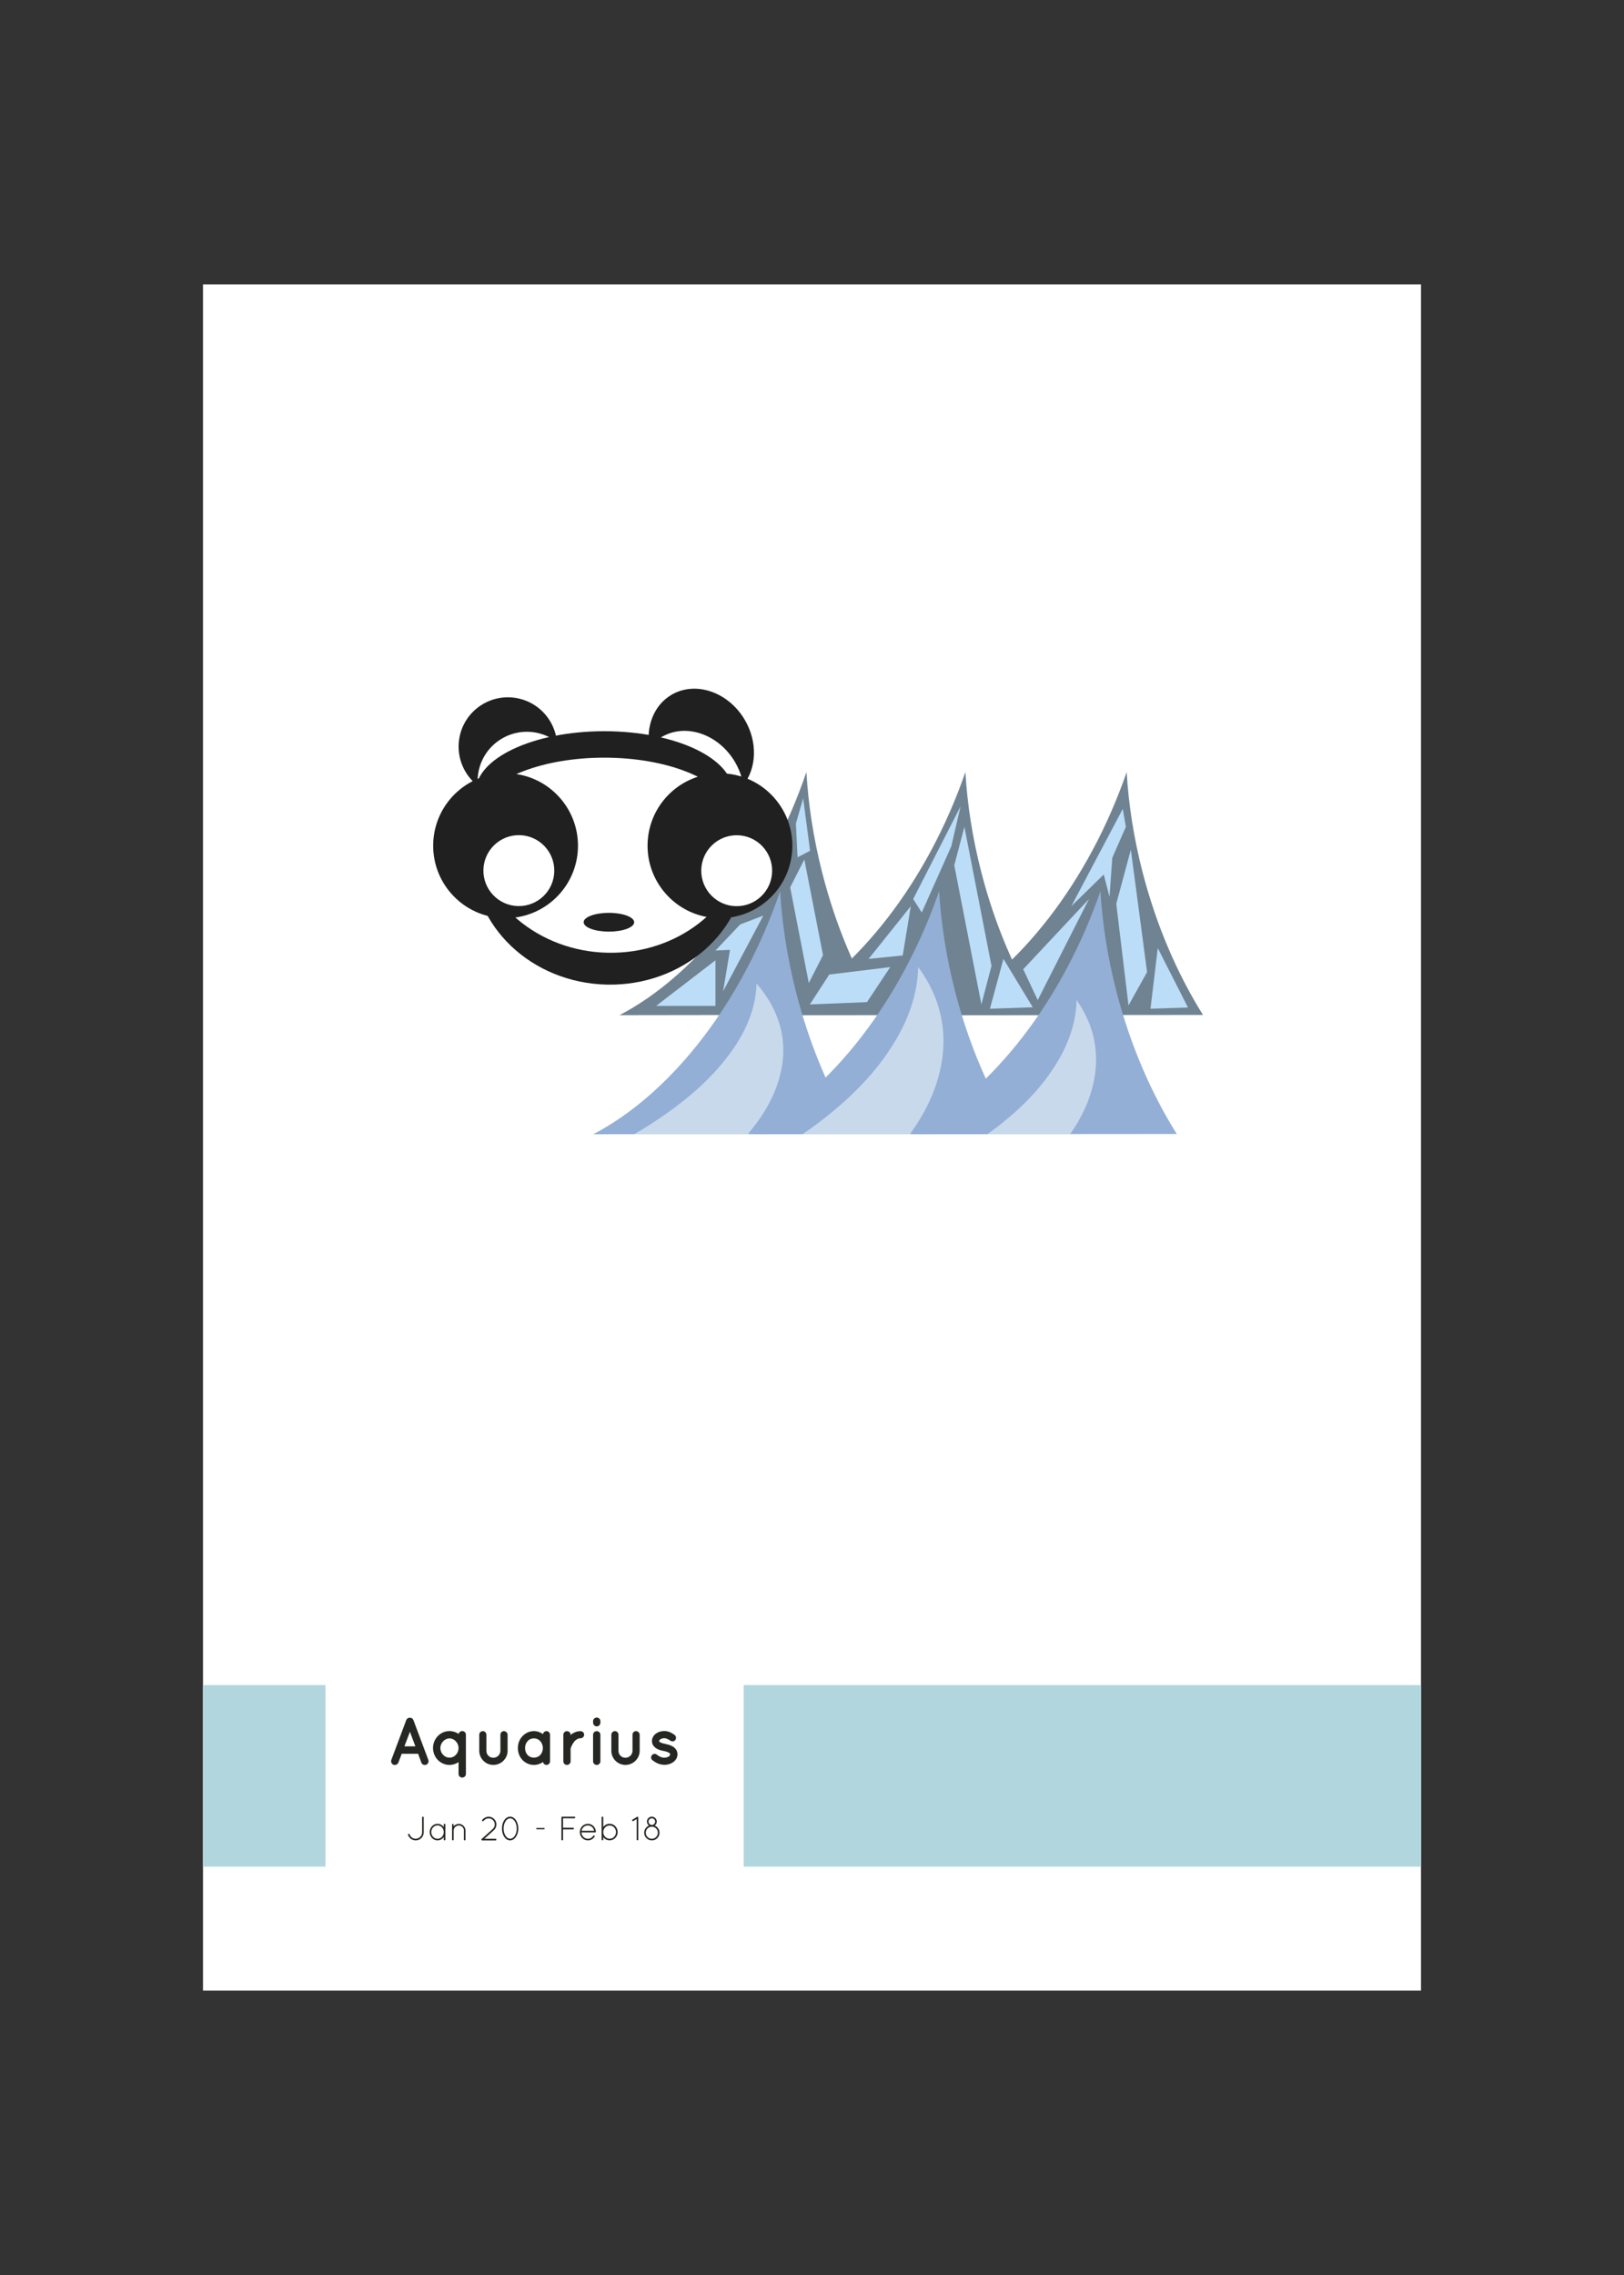 <?xml version="1.0" encoding="utf-8"?>
<!-- Generator: Adobe Illustrator 23.0.2, SVG Export Plug-In . SVG Version: 6.00 Build 0)  -->
<svg version="1.1" id="Layer_1" xmlns="http://www.w3.org/2000/svg" xmlns:xlink="http://www.w3.org/1999/xlink" x="0px" y="0px"
	 viewBox="0 0 360 504" style="enable-background:new 0 0 360 504;" xml:space="preserve">
<rect x="0" y="0" width="360" height="504" fill="#333333" stroke="none"/>
<style type="text/css">
	.st0{fill:#FFFFFF;}
	.st1{fill:#B2D6DE;}
	.st2{enable-background:new    ;}
	.st3{fill:#252723;}
	.st4{clip-path:url(#SVGID_2_);fill:#6F8392;}
	.st5{clip-path:url(#SVGID_4_);fill:#6F8392;}
	.st6{clip-path:url(#SVGID_6_);fill:#6F8392;}
	.st7{clip-path:url(#SVGID_8_);fill:#93AFD6;}
	.st8{clip-path:url(#SVGID_10_);fill:#93AFD6;}
	.st9{clip-path:url(#SVGID_12_);fill:#93AFD6;}
	.st10{clip-path:url(#SVGID_14_);fill:#212020;}
	.st11{clip-path:url(#SVGID_16_);fill:#212020;}
	.st12{clip-path:url(#SVGID_18_);fill:#FFFFFF;}
	.st13{clip-path:url(#SVGID_20_);fill:#212020;}
	.st14{clip-path:url(#SVGID_22_);fill:#212020;}
	.st15{clip-path:url(#SVGID_24_);fill:#212020;}
	.st16{clip-path:url(#SVGID_26_);fill:#212020;}
	.st17{clip-path:url(#SVGID_28_);fill:#212020;}
	.st18{clip-path:url(#SVGID_30_);fill:#FFFFFF;}
	.st19{clip-path:url(#SVGID_32_);fill:#C8D9EB;}
	.st20{clip-path:url(#SVGID_34_);fill:#C8D9EB;}
	.st21{clip-path:url(#SVGID_36_);fill:#C8D9EB;}
	.st22{fill:#BBDDF7;}
</style>
<g id="Color_Strip">
	<rect x="45" y="63" class="st0" width="270" height="378"/>
	<rect x="45" y="373.31" class="st1" width="27.15" height="40.22"/>
	<rect x="164.86" y="373.31" class="st1" width="150.14" height="40.22"/>
</g>
<g id="Date">
	<g class="st2">
		<path class="st3" d="M90.57,406.26c0.1-0.03,0.2,0.02,0.23,0.11c0.19,0.58,0.72,0.99,1.35,0.98c0.78,0,1.42-0.63,1.42-1.41v-3.3
			c0-0.1,0.08-0.18,0.18-0.18s0.18,0.08,0.18,0.18v3.3c0,0.99-0.8,1.78-1.78,1.78c-0.79,0-1.47-0.52-1.7-1.23
			C90.42,406.39,90.47,406.29,90.57,406.26z"/>
		<path class="st3" d="M98.73,404.22v3.32c0,0.1-0.08,0.18-0.18,0.18s-0.18-0.08-0.18-0.18v-0.55c-0.32,0.44-0.82,0.73-1.38,0.73
			c-0.97,0-1.74-0.83-1.74-1.84c0-1.01,0.77-1.84,1.74-1.84c0.56,0,1.07,0.29,1.38,0.72v-0.54c0-0.11,0.08-0.18,0.18-0.18
			S98.73,404.12,98.73,404.22z M98.37,405.88c0-0.83-0.62-1.49-1.38-1.49c-0.75,0-1.38,0.66-1.38,1.49c0,0.83,0.63,1.48,1.38,1.48
			C97.75,407.36,98.37,406.71,98.37,405.88z"/>
		<path class="st3" d="M102.84,405.54c0-0.62-0.5-1.13-1.13-1.13c-0.62,0-1.13,0.51-1.14,1.13v2v0.03
			c-0.01,0.03-0.01,0.06-0.04,0.08c-0.03,0.04-0.08,0.07-0.14,0.07h-0.04c-0.05-0.01-0.1-0.05-0.12-0.1
			c-0.01-0.01-0.01-0.01-0.01-0.02s-0.01-0.01-0.01-0.01v-0.04v-2v-0.06v-1.25c0-0.1,0.08-0.18,0.18-0.18c0.1,0,0.17,0.08,0.17,0.18
			v0.35c0.27-0.32,0.68-0.53,1.14-0.53c0.83,0,1.49,0.68,1.49,1.49v2c0,0.1-0.08,0.18-0.18,0.18s-0.18-0.08-0.18-0.18V405.54z"/>
		<path class="st3" d="M106.77,407.4l2.46-2.21c0.29-0.27,0.45-0.63,0.45-1.01c0-0.32-0.12-0.65-0.35-0.9
			c-0.26-0.29-0.63-0.44-1-0.44c-0.33,0-0.65,0.11-0.92,0.35l-0.26,0.23c-0.07,0.08-0.19,0.07-0.25-0.01
			c-0.08-0.08-0.07-0.2,0.01-0.26l0.26-0.24c0.33-0.29,0.75-0.44,1.16-0.44c0.46,0,0.92,0.18,1.26,0.56
			c0.31,0.33,0.45,0.74,0.45,1.15c0,0.46-0.19,0.93-0.56,1.28l-2.1,1.9h2.48c0.1,0,0.18,0.08,0.18,0.19c0,0.1-0.08,0.18-0.18,0.18
			h-2.93h-0.03c-0.05,0-0.11-0.01-0.14-0.05C106.69,407.58,106.69,407.47,106.77,407.4z"/>
		<path class="st3" d="M111.27,405.09c0-0.71,0.18-1.35,0.5-1.84c0.32-0.47,0.78-0.79,1.31-0.79s0.99,0.32,1.31,0.79
			c0.31,0.49,0.51,1.13,0.51,1.84c0,0.71-0.2,1.35-0.51,1.83c-0.32,0.47-0.78,0.8-1.31,0.8s-0.99-0.32-1.31-0.8
			C111.45,406.44,111.27,405.8,111.27,405.09z M111.64,405.09c0,0.65,0.17,1.22,0.44,1.63c0.27,0.4,0.63,0.63,1.01,0.63
			s0.73-0.23,1.01-0.63c0.27-0.41,0.45-0.98,0.45-1.63s-0.18-1.22-0.45-1.63c-0.28-0.41-0.63-0.63-1.01-0.63s-0.74,0.22-1.01,0.63
			C111.81,403.87,111.64,404.45,111.64,405.09z"/>
		<path class="st3" d="M118.86,405.11c0-0.08,0.06-0.14,0.14-0.14h1.6c0.07,0,0.14,0.05,0.14,0.14c0,0.09-0.07,0.15-0.14,0.15H119
			C118.92,405.26,118.86,405.2,118.86,405.11z"/>
		<path class="st3" d="M124.45,402.64c0-0.1,0.08-0.17,0.17-0.18h0.03h2.69c0.1,0,0.18,0.08,0.18,0.18c0,0.11-0.08,0.19-0.18,0.19
			h-2.52v2.08h2.21c0.1,0,0.19,0.08,0.19,0.19c0,0.1-0.08,0.18-0.19,0.18h-2.21v2.26c0,0.1-0.08,0.18-0.19,0.18
			c-0.1,0-0.18-0.08-0.18-0.18V402.64z"/>
		<path class="st3" d="M128.53,405.89c0-1.02,0.8-1.85,1.79-1.85c0.95,0,1.7,0.75,1.77,1.71v0.01v0.02c0,0.1-0.08,0.17-0.18,0.17
			h-3.02c0.04,0.8,0.67,1.41,1.43,1.41c0.49,0,0.94-0.25,1.19-0.67c0.05-0.09,0.17-0.11,0.24-0.06c0.08,0.06,0.11,0.17,0.06,0.26
			c-0.31,0.5-0.86,0.83-1.49,0.83C129.33,407.72,128.53,406.89,128.53,405.89z M128.91,405.59h2.79c-0.12-0.69-0.71-1.19-1.38-1.19
			C129.63,404.4,129.05,404.9,128.91,405.59z"/>
		<path class="st3" d="M133.36,405.96v-0.08v-0.08v-3.17c0-0.1,0.08-0.18,0.18-0.18c0.1,0,0.19,0.08,0.19,0.18v2.12
			c0.32-0.44,0.83-0.72,1.41-0.72c0.99,0,1.78,0.83,1.78,1.85c0,1.01-0.79,1.83-1.78,1.83c-0.58,0-1.09-0.28-1.41-0.71v0.53
			c0,0.1-0.08,0.18-0.19,0.18c-0.1,0-0.18-0.08-0.18-0.18V405.96z M133.73,405.89c0,0.81,0.64,1.46,1.41,1.46
			c0.78,0,1.41-0.65,1.41-1.46c0-0.82-0.63-1.48-1.41-1.48c-0.76,0-1.38,0.63-1.41,1.42V405.89z"/>
		<path class="st3" d="M141.13,403l-0.74,0.43c-0.02,0.02-0.06,0.03-0.09,0.03c-0.07,0-0.13-0.04-0.16-0.09
			c-0.05-0.1-0.02-0.2,0.07-0.25l1.01-0.62c0.08-0.04,0.2-0.01,0.25,0.07c0.02,0.04,0.03,0.09,0.02,0.13v4.83
			c0,0.1-0.07,0.18-0.18,0.18c-0.1,0-0.18-0.08-0.18-0.18V403z"/>
		<path class="st3" d="M144.49,402.46c0.6,0,1.1,0.49,1.1,1.09c0,0.37-0.18,0.68-0.45,0.89c0.62,0.25,1.06,0.87,1.06,1.58
			c0,0.95-0.76,1.7-1.7,1.7c-0.94,0-1.7-0.76-1.7-1.7c0-0.71,0.44-1.32,1.05-1.58c-0.26-0.2-0.44-0.52-0.44-0.89
			C143.4,402.95,143.88,402.46,144.49,402.46z M144.49,407.36c0.75,0,1.34-0.6,1.34-1.34c0-0.74-0.59-1.34-1.34-1.34
			c-0.74,0-1.34,0.61-1.34,1.34C143.15,406.76,143.75,407.36,144.49,407.36z M144.49,404.3c0.41-0.01,0.74-0.34,0.74-0.74
			c0-0.41-0.33-0.73-0.74-0.73c-0.41,0-0.73,0.32-0.73,0.73C143.76,403.96,144.09,404.29,144.49,404.3z"/>
	</g>
</g>
<g id="Image">
	<g>
		<g>
			<g>
				<defs>
					<rect id="SVGID_1_" x="96.02" y="152.58" width="170.65" height="98.7"/>
				</defs>
				<clipPath id="SVGID_2_">
					<use xlink:href="#SVGID_1_"  style="overflow:visible;"/>
				</clipPath>
				<path class="st4" d="M195.4,224.82l-58.07,0.08c16.36-8.55,31.86-27.35,40.72-51.84c0.24-0.69,0.49-1.37,0.71-2.04
					c0.42,7.21,1.56,14.69,3.49,22.26C185.24,205.06,189.8,215.74,195.4,224.82"/>
			</g>
			<g>
				<defs>
					<rect id="SVGID_3_" x="96.02" y="152.58" width="170.65" height="98.7"/>
				</defs>
				<clipPath id="SVGID_4_">
					<use xlink:href="#SVGID_3_"  style="overflow:visible;"/>
				</clipPath>
				<path class="st5" d="M230.92,224.85l-58.96,0.05c16.61-8.54,32.34-27.34,41.32-51.82c0.25-0.69,0.49-1.37,0.72-2.04
					c0.43,7.21,1.59,14.69,3.55,22.26C220.59,205.08,225.23,215.76,230.92,224.85"/>
			</g>
			<g>
				<defs>
					<rect id="SVGID_5_" x="96.02" y="152.58" width="170.65" height="98.7"/>
				</defs>
				<clipPath id="SVGID_6_">
					<use xlink:href="#SVGID_5_"  style="overflow:visible;"/>
				</clipPath>
				<path class="st6" d="M266.67,224.85l-58.96,0.05c16.61-8.54,32.34-27.34,41.32-51.82c0.25-0.69,0.5-1.37,0.72-2.04
					c0.43,7.21,1.59,14.69,3.55,22.26C256.35,205.08,260.99,215.76,266.67,224.85"/>
			</g>
			<g>
				<defs>
					<rect id="SVGID_7_" x="96.02" y="152.58" width="170.65" height="98.7"/>
				</defs>
				<clipPath id="SVGID_8_">
					<use xlink:href="#SVGID_7_"  style="overflow:visible;"/>
				</clipPath>
				<path class="st7" d="M189.58,251.2l-58.07,0.08c16.36-8.55,31.86-27.35,40.72-51.84c0.24-0.69,0.49-1.37,0.71-2.04
					c0.42,7.21,1.56,14.69,3.49,22.26C179.42,231.43,183.98,242.12,189.58,251.2"/>
			</g>
			<g>
				<defs>
					<rect id="SVGID_9_" x="96.02" y="152.58" width="170.65" height="98.7"/>
				</defs>
				<clipPath id="SVGID_10_">
					<use xlink:href="#SVGID_9_"  style="overflow:visible;"/>
				</clipPath>
				<path class="st8" d="M225.1,251.22l-58.96,0.05c16.61-8.54,32.34-27.34,41.32-51.82c0.25-0.69,0.5-1.37,0.72-2.04
					c0.43,7.21,1.59,14.69,3.55,22.26C214.78,231.46,219.42,242.14,225.1,251.22"/>
			</g>
			<g>
				<defs>
					<rect id="SVGID_11_" x="96.02" y="152.58" width="170.65" height="98.7"/>
				</defs>
				<clipPath id="SVGID_12_">
					<use xlink:href="#SVGID_11_"  style="overflow:visible;"/>
				</clipPath>
				<path class="st9" d="M260.86,251.22l-58.96,0.05c16.61-8.54,32.34-27.34,41.32-51.82c0.25-0.69,0.49-1.37,0.72-2.04
					c0.43,7.21,1.59,14.69,3.55,22.26C250.54,231.46,255.17,242.14,260.86,251.22"/>
			</g>
			<g>
				<defs>
					<rect id="SVGID_13_" x="96.02" y="152.58" width="170.65" height="98.7"/>
				</defs>
				<clipPath id="SVGID_14_">
					<use xlink:href="#SVGID_13_"  style="overflow:visible;"/>
				</clipPath>
				<path class="st10" d="M104.83,189.85c0.02-1.19,0.14-2.37,0.32-3.52c1.62,13.65,14.15,24.43,29.57,24.74
					c15.43,0.32,28.38-9.94,30.56-23.51c0.13,1.16,0.2,2.34,0.17,3.53c-0.31,15.28-14.14,27.38-30.88,27.04
					C117.84,217.79,104.52,205.13,104.83,189.85"/>
			</g>
			<g>
				<defs>
					<rect id="SVGID_15_" x="96.02" y="152.58" width="170.65" height="98.7"/>
				</defs>
				<clipPath id="SVGID_16_">
					<use xlink:href="#SVGID_15_"  style="overflow:visible;"/>
				</clipPath>
				<path class="st11" d="M128.12,187.69c-0.18,8.86-7.52,15.9-16.38,15.71c-8.86-0.18-15.9-7.52-15.71-16.38
					c0.18-8.86,7.52-15.9,16.38-15.71S128.3,178.83,128.12,187.69"/>
			</g>
			<g>
				<defs>
					<rect id="SVGID_17_" x="96.02" y="152.58" width="170.65" height="98.7"/>
				</defs>
				<clipPath id="SVGID_18_">
					<use xlink:href="#SVGID_17_"  style="overflow:visible;"/>
				</clipPath>
				<path class="st12" d="M122.87,193.04c-0.09,4.34-3.68,7.78-8.02,7.69s-7.78-3.68-7.69-8.02c0.09-4.34,3.68-7.78,8.02-7.69
					C119.51,185.11,122.96,188.7,122.87,193.04"/>
			</g>
			<g>
				<defs>
					<rect id="SVGID_19_" x="96.02" y="152.58" width="170.65" height="98.7"/>
				</defs>
				<clipPath id="SVGID_20_">
					<use xlink:href="#SVGID_19_"  style="overflow:visible;"/>
				</clipPath>
				<path class="st13" d="M140.58,204.31c0,1.15-2.51,2.08-5.6,2.08s-5.6-0.93-5.6-2.08c0-1.15,2.51-2.08,5.6-2.08
					S140.58,203.17,140.58,204.31"/>
			</g>
			<g>
				<defs>
					<rect id="SVGID_21_" x="96.02" y="152.58" width="170.65" height="98.7"/>
				</defs>
				<clipPath id="SVGID_22_">
					<use xlink:href="#SVGID_21_"  style="overflow:visible;"/>
				</clipPath>
				<path class="st14" d="M148.81,153.95c5.3-3.15,12.58-0.71,16.25,5.46c2.94,4.94,2.67,10.77-0.28,14.51
					c-0.28-1.75-0.91-3.51-1.89-5.17c-3.67-6.17-10.94-8.61-16.25-5.46c-1.06,0.63-1.96,1.43-2.69,2.37
					C143.18,160.92,144.93,156.26,148.81,153.95"/>
			</g>
			<g>
				<defs>
					<rect id="SVGID_23_" x="96.02" y="152.58" width="170.65" height="98.7"/>
				</defs>
				<clipPath id="SVGID_24_">
					<use xlink:href="#SVGID_23_"  style="overflow:visible;"/>
				</clipPath>
				<path class="st15" d="M101.94,162.94c1.36-5.88,7.23-9.54,13.11-8.18c4.71,1.09,7.99,5.07,8.42,9.63
					c-1.21-0.93-2.63-1.63-4.21-1.99c-5.88-1.36-11.75,2.3-13.11,8.18c-0.27,1.17-0.34,2.34-0.24,3.48
					C102.64,171.53,100.95,167.24,101.94,162.94"/>
			</g>
			<g>
				<defs>
					<rect id="SVGID_25_" x="96.02" y="152.58" width="170.65" height="98.7"/>
				</defs>
				<clipPath id="SVGID_26_">
					<use xlink:href="#SVGID_25_"  style="overflow:visible;"/>
				</clipPath>
				<path class="st16" d="M162.45,175.43c0,1.01-0.24,2-0.7,2.94c-2.81-6.02-14.2-10.52-27.8-10.52c-13.61,0-24.99,4.5-27.8,10.52
					c-0.46-0.94-0.7-1.93-0.7-2.94c0-7.42,12.76-13.44,28.5-13.44C149.69,161.99,162.45,168.01,162.45,175.43"/>
			</g>
			<g>
				<defs>
					<rect id="SVGID_27_" x="96.02" y="152.58" width="170.65" height="98.7"/>
				</defs>
				<clipPath id="SVGID_28_">
					<use xlink:href="#SVGID_27_"  style="overflow:visible;"/>
				</clipPath>
				<path class="st17" d="M143.55,187.03c-0.18,8.86,6.85,16.19,15.71,16.38c8.86,0.18,16.19-6.85,16.38-15.71
					c0.18-8.86-6.85-16.19-15.71-16.38C151.07,171.13,143.73,178.16,143.55,187.03"/>
			</g>
			<g>
				<defs>
					<rect id="SVGID_29_" x="96.02" y="152.58" width="170.65" height="98.7"/>
				</defs>
				<clipPath id="SVGID_30_">
					<use xlink:href="#SVGID_29_"  style="overflow:visible;"/>
				</clipPath>
				<path class="st18" d="M155.45,192.73c-0.09,4.34,3.35,7.93,7.69,8.02c4.34,0.09,7.93-3.35,8.02-7.69
					c0.09-4.34-3.35-7.93-7.69-8.02C159.13,184.95,155.54,188.39,155.45,192.73"/>
			</g>
			<g>
				<defs>
					<rect id="SVGID_31_" x="96.02" y="152.58" width="170.65" height="98.7"/>
				</defs>
				<clipPath id="SVGID_32_">
					<use xlink:href="#SVGID_31_"  style="overflow:visible;"/>
				</clipPath>
				<path class="st19" d="M242.29,240.34c-0.83,3.61-2.51,7.29-5.08,10.93h-18.35c1.92-1.35,3.71-2.77,5.41-4.24
					c3.99-3.46,7.13-7.03,9.4-10.61c3.26-4.99,4.88-10.04,4.98-14.86C242.64,227.18,243.91,233.64,242.29,240.34"/>
			</g>
			<g>
				<defs>
					<rect id="SVGID_33_" x="96.02" y="152.58" width="170.65" height="98.7"/>
				</defs>
				<clipPath id="SVGID_34_">
					<use xlink:href="#SVGID_33_"  style="overflow:visible;"/>
				</clipPath>
				<path class="st20" d="M208.26,237.65c-1.08,4.5-3.25,9.09-6.58,13.62H177.9c2.48-1.68,4.81-3.45,7.01-5.29
					c5.17-4.31,9.24-8.76,12.18-13.23c4.22-6.22,6.32-12.52,6.45-18.52C208.72,221.25,210.36,229.3,208.26,237.65"/>
			</g>
			<g>
				<defs>
					<rect id="SVGID_35_" x="96.02" y="152.58" width="170.65" height="98.7"/>
				</defs>
				<clipPath id="SVGID_36_">
					<use xlink:href="#SVGID_35_"  style="overflow:visible;"/>
				</clipPath>
				<path class="st21" d="M172.7,238.99c-1.14,4.05-3.44,8.19-6.96,12.28h-25.16c2.63-1.52,5.09-3.11,7.42-4.77
					c5.47-3.88,9.78-7.89,12.89-11.92c4.47-5.6,6.69-11.28,6.82-16.69C173.19,224.21,174.92,231.47,172.7,238.99"/>
			</g>
		</g>
		<polygon class="st22" points="213.78,183.17 219.79,213.99 217.55,222.52 211.54,191.7 		"/>
		<polygon class="st22" points="250.68,188.23 254.28,215.36 250.16,222.75 247.45,200.22 		"/>
		<polygon class="st22" points="178.3,190.4 182.44,211.6 179.29,217.79 175.16,196.58 		"/>
		<polygon class="st22" points="158.6,212.74 158.6,222.84 145.45,222.84 		"/>
		<polygon class="st22" points="256.65,210.03 255.03,223.47 263.35,223.21 		"/>
		<polygon class="st22" points="226.82,214.73 230.04,221.56 241.4,199.17 		"/>
		<polygon class="st22" points="228.94,223.15 219.44,223.48 222.44,212.43 		"/>
		<polygon class="st22" points="197.35,214.24 183.82,215.9 179.53,222.52 192.19,222.01 		"/>
		<polygon class="st22" points="201.9,200.75 192.55,212.43 200.11,211.67 		"/>
		<polygon class="st22" points="204.33,202.16 202.43,199.17 212.94,178.62 210.88,187.49 		"/>
		<polygon class="st22" points="248.89,179.2 249.58,183.17 246.57,190.02 245.95,198.68 244.67,193.74 237.49,200.75 		"/>
		<polygon class="st22" points="160.29,219.63 161.82,210.43 158.6,210.58 164.07,204.8 169.21,202.84 		"/>
		<polygon class="st22" points="179.57,188.49 176.8,189.92 176.43,182.45 178.04,176.85 		"/>
	</g>
</g>
<g id="Name">
	<g class="st2">
		<path class="st3" d="M92.69,388.53h-3.64l-0.74,1.95c-0.13,0.33-0.45,0.53-0.78,0.53c-0.1,0-0.19-0.01-0.29-0.04
			c-0.43-0.17-0.64-0.65-0.49-1.08l3.31-8.83c0.13-0.33,0.46-0.54,0.79-0.52c0.34-0.02,0.66,0.19,0.79,0.52l3.31,8.83
			c0.15,0.43-0.06,0.92-0.5,1.08c-0.08,0.03-0.18,0.04-0.29,0.04c-0.33,0-0.65-0.2-0.76-0.53L92.69,388.53z M92.08,386.88
			l-1.21-3.22l-1.22,3.22H92.08z"/>
		<path class="st3" d="M101.65,393.01v-2.64c-0.57,0.39-1.26,0.63-2.01,0.63c-2.02,0-3.65-1.68-3.65-3.75
			c0-2.05,1.62-3.75,3.65-3.75c0.76,0,1.45,0.25,2.04,0.63c0.06-0.34,0.39-0.63,0.79-0.63c0.45,0,0.81,0.36,0.81,0.81v2.94
			c0,0.02,0,0.02,0,0.02v5.74c0,0.42-0.36,0.79-0.81,0.79C102.01,393.81,101.65,393.43,101.65,393.01z M99.64,385.12
			c-0.52,0-1.02,0.24-1.41,0.65c-0.36,0.36-0.61,0.91-0.61,1.48c0,0.62,0.25,1.16,0.61,1.51c0.39,0.42,0.89,0.63,1.41,0.63
			c0.54,0,1.05-0.21,1.4-0.63c0.39-0.36,0.61-0.9,0.61-1.51c0-0.57-0.23-1.12-0.61-1.48C100.69,385.36,100.18,385.12,99.64,385.12z"
			/>
		<path class="st3" d="M109.36,391c-1.71,0-3.12-1.41-3.12-3.12v-3.58c0-0.42,0.36-0.79,0.79-0.79c0.45,0,0.79,0.38,0.79,0.79v3.58
			c0,0.86,0.67,1.53,1.53,1.53c0.87,0,1.56-0.67,1.58-1.53v-3.58c0-0.42,0.33-0.79,0.78-0.79c0.42,0,0.81,0.38,0.81,0.79v3.58
			C112.52,389.59,111.08,391,109.36,391z"/>
		<path class="st3" d="M121.93,387.27v2.94c0,0.43-0.36,0.79-0.79,0.79c-0.39,0-0.69-0.29-0.78-0.64c-0.57,0.4-1.24,0.64-1.99,0.64
			c-1.02,0-1.9-0.42-2.55-1.09c-0.65-0.69-1.02-1.62-1.02-2.64c0-1.04,0.38-1.97,1.02-2.64c0.65-0.69,1.53-1.12,2.55-1.12
			c0.75,0,1.42,0.25,1.99,0.66c0.09-0.38,0.39-0.66,0.78-0.66c0.44,0,0.79,0.36,0.79,0.81V387.27z M120.34,387.27
			c0-0.63-0.23-1.17-0.58-1.54c-0.36-0.41-0.87-0.62-1.4-0.62c-0.54,0-1.05,0.21-1.4,0.62c-0.36,0.37-0.57,0.91-0.57,1.54
			c0,0.61,0.21,1.15,0.57,1.54c0.34,0.38,0.85,0.58,1.4,0.58c0.52,0,1.03-0.21,1.4-0.58C120.11,388.42,120.34,387.88,120.34,387.27z
			"/>
		<path class="st3" d="M129.49,384.3c0,0.42-0.34,0.79-0.79,0.79c-0.34,0-0.65,0.09-0.9,0.29c-0.29,0.18-0.51,0.44-0.69,0.72
			c-0.36,0.48-0.54,1.05-0.62,1.26v2.85c0,0.43-0.38,0.79-0.82,0.79c-0.44,0-0.79-0.36-0.79-0.79v-5.91c0-0.43,0.36-0.78,0.79-0.78
			c0.45,0,0.82,0.34,0.82,0.78v0.11c0.09-0.11,0.21-0.23,0.32-0.3c0.49-0.33,1.14-0.6,1.89-0.58
			C129.14,383.52,129.49,383.86,129.49,384.3z"/>
		<path class="st3" d="M133.09,381.63c0,0.45-0.34,0.83-0.81,0.83c-0.45,0-0.81-0.38-0.81-0.83v-0.31c0-0.45,0.36-0.81,0.81-0.81
			c0.47,0,0.81,0.36,0.81,0.81V381.63z M133.09,384.34v5.85c0,0.45-0.34,0.81-0.81,0.81c-0.45,0-0.81-0.36-0.81-0.81v-5.85
			c0-0.48,0.36-0.82,0.81-0.82C132.74,383.52,133.09,383.86,133.09,384.34z"/>
		<path class="st3" d="M138.64,391c-1.71,0-3.12-1.41-3.12-3.12v-3.58c0-0.42,0.36-0.79,0.79-0.79c0.45,0,0.79,0.38,0.79,0.79v3.58
			c0,0.86,0.67,1.53,1.53,1.53c0.87,0,1.56-0.67,1.58-1.53v-3.58c0-0.42,0.33-0.79,0.78-0.79c0.42,0,0.81,0.38,0.81,0.79v3.58
			C141.8,389.59,140.36,391,138.64,391z"/>
		<path class="st3" d="M144.5,388.86c0.27-0.36,0.79-0.41,1.12-0.12c0.39,0.33,1.06,0.67,1.65,0.66c0.4,0,0.78-0.14,1.02-0.29
			c0.21-0.18,0.27-0.33,0.27-0.45c0-0.08-0.01-0.11-0.04-0.15c-0.01-0.04-0.07-0.1-0.19-0.18c-0.21-0.15-0.66-0.32-1.2-0.42h-0.01
			c-0.47-0.09-0.92-0.21-1.31-0.39c-0.4-0.2-0.77-0.47-1.03-0.87c-0.17-0.27-0.26-0.6-0.26-0.95c0-0.69,0.39-1.27,0.89-1.65
			c0.52-0.36,1.15-0.56,1.84-0.56c1.04,0,1.77,0.5,2.25,0.83c0.36,0.24,0.46,0.74,0.24,1.11c-0.24,0.36-0.73,0.46-1.11,0.21
			c-0.48-0.32-0.9-0.56-1.38-0.56c-0.38,0-0.71,0.12-0.9,0.27c-0.19,0.13-0.24,0.27-0.24,0.34c0,0.06,0,0.08,0.03,0.12
			c0.02,0.03,0.06,0.09,0.17,0.15c0.19,0.13,0.58,0.27,1.09,0.36l0.02,0.02h0.02c0.49,0.09,0.96,0.22,1.4,0.43
			c0.4,0.18,0.81,0.46,1.06,0.88c0.18,0.3,0.28,0.65,0.28,0.99c0,0.74-0.4,1.35-0.94,1.74c-0.54,0.38-1.21,0.6-1.95,0.6
			c-1.17-0.01-2.07-0.55-2.67-1.04C144.28,389.7,144.23,389.19,144.5,388.86z"/>
	</g>
</g>
</svg>
